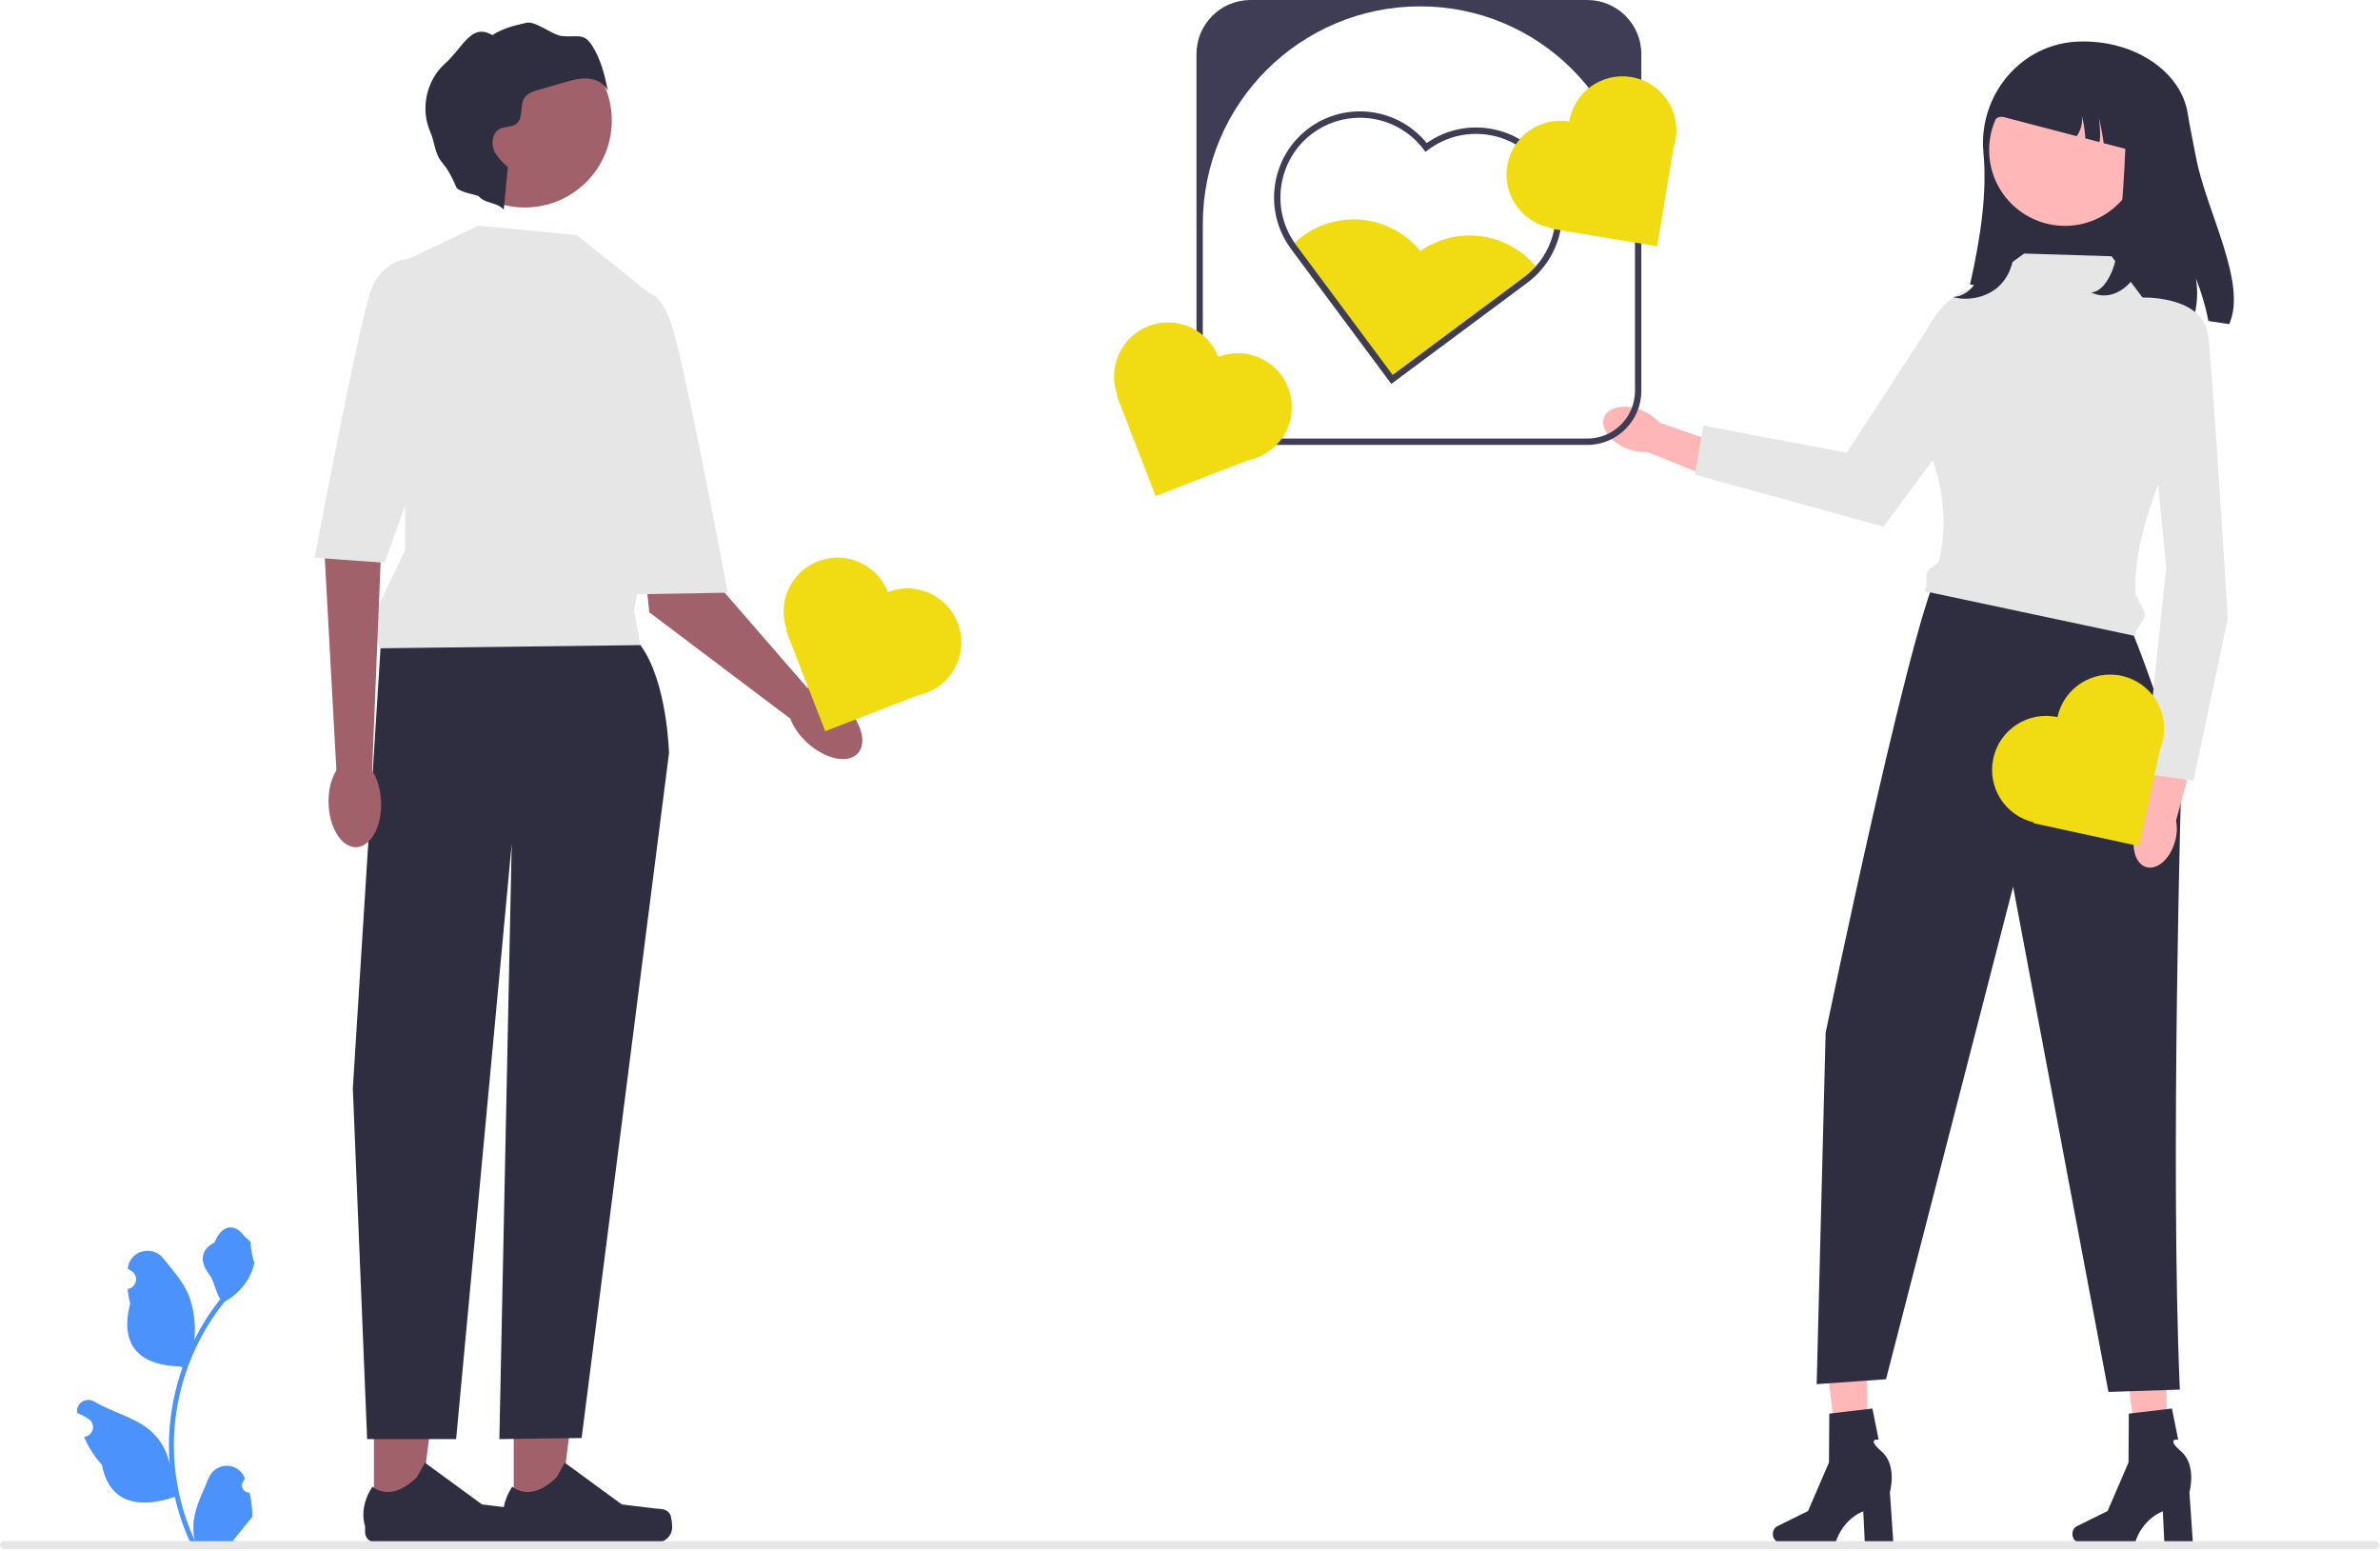 <svg width="749" height="488" viewBox="0 0 749 488" fill="none" xmlns="http://www.w3.org/2000/svg">
<g id="undraw_spread_love_re_v3cl 1" clip-path="url(#clip0_298_102)">
<g id="Group 427322606">
<path id="Vector" d="M484.133 84.879C483.863 84.528 483.593 84.178 483.303 83.838C478.993 78.648 472.983 75.319 466.263 74.379C459.423 73.428 452.613 75.079 446.993 79.019C437.853 67.778 421.313 65.709 409.663 74.519C408.863 75.118 408.113 75.758 407.403 76.428C406.903 76.898 406.433 77.388 405.983 77.888C406.033 77.969 406.083 78.038 406.143 78.118L437.863 120.788L438.663 120.188C440.343 118.948 479.623 89.739 480.863 88.808C482.213 87.788 483.443 86.659 484.543 85.448C484.413 85.258 484.273 85.069 484.133 84.879Z" fill="#F1DB12"/>
</g>
<path id="Vector_2" d="M486.133 50.879C481.773 45.099 475.423 41.379 468.263 40.379C461.423 39.428 454.613 41.078 448.993 45.019C439.853 33.779 423.313 31.709 411.663 40.519C400.003 49.319 397.493 66.038 405.983 77.888C406.033 77.969 406.083 78.038 406.143 78.118L437.863 120.788L438.663 120.188C440.343 118.949 479.623 89.739 480.863 88.808C482.213 87.788 483.443 86.659 484.543 85.448C493.163 76.008 494.123 61.438 486.133 50.879ZM483.303 83.838C482.213 85.069 480.993 86.198 479.653 87.209C478.523 88.069 444.013 113.718 438.274 117.989L407.753 76.928C407.633 76.769 407.513 76.599 407.403 76.428C399.783 65.469 402.173 50.199 412.873 42.108C417.393 38.699 422.693 37.048 427.963 37.048C435.563 37.048 443.084 40.478 448.003 46.998L448.603 47.798L449.403 47.188C460.433 38.858 476.204 41.048 484.543 52.078C488.584 57.428 490.293 64.019 489.373 70.659C488.683 75.638 486.573 80.178 483.303 83.838Z" fill="#3F3D56"/>
<path id="Vector_3" d="M701.538 102L695.008 101C694.108 96.42 692.778 91.91 691.048 87.57C691.788 91.79 691.508 96.18 690.288 100.28L619.978 89.53C623.418 74.41 625.368 60.28 624.208 48.19C622.478 30.05 635.918 13.72 654.128 13.08C654.628 13.06 655.138 13.05 655.648 13.05C672.518 13.05 686.448 22.91 688.478 35.65C689.198 40.21 690.208 44.73 691.048 49.28C694.198 66.32 707.378 89.03 701.538 102Z" fill="#2F2E41"/>
<path id="Vector_4" d="M516.72 129.132C518.988 130.073 520.856 131.449 522.124 132.974L544.297 140.575L540.371 151.02L518.302 142.185C516.326 142.364 514.034 142.014 511.765 141.072C506.584 138.922 503.493 134.507 504.861 131.209C506.229 127.912 511.539 126.982 516.72 129.132Z" fill="#FFB6B6"/>
<g id="Group">
<path id="Vector_5" d="M588.017 464.408L579.247 464.615L574.359 425.218L587.3 424.912L588.017 464.408Z" fill="#FFB7B7"/>
<path id="Vector_6" d="M557.931 482.703C557.931 484.184 558.982 485.385 560.279 485.385H577.685C577.685 485.385 579.398 478.5 586.382 475.537L586.864 485.385H595.843L594.755 469.549C594.755 469.549 597.157 461.077 592.168 456.746C587.18 452.415 591.22 453.018 591.22 453.018L589.258 443.217L575.69 444.812L575.59 460.198L569.005 475.47L559.347 480.241C558.487 480.666 557.931 481.633 557.931 482.703Z" fill="#2F2E41"/>
</g>
<g id="Group_2">
<path id="Vector_7" d="M682.284 464.408L673.515 464.615L668.627 425.218L681.568 424.912L682.284 464.408Z" fill="#FFB7B7"/>
<path id="Vector_8" d="M652.198 482.703C652.198 484.184 653.25 485.385 654.546 485.385H671.952C671.952 485.385 673.665 478.5 680.649 475.537L681.131 485.385H690.11L689.022 469.549C689.022 469.549 691.424 461.077 686.436 456.746C681.448 452.415 685.488 453.018 685.488 453.018L683.526 443.217L669.957 444.812L669.857 460.198L663.273 475.47L653.614 480.241C652.755 480.666 652.198 481.633 652.198 482.703Z" fill="#2F2E41"/>
</g>
<path id="Vector_9" d="M611.537 178L665.537 187C672.616 198.702 686.537 243 686.537 243C686.537 243 682.89 366.063 686.008 437.263L663.537 438L633.537 279L593.537 434L571.717 435.544L574.537 325C574.537 325 604.689 179.37 611.537 178Z" fill="#2F2E41"/>
<path id="Vector_10" d="M637.026 79.781L664.525 80.641L692.883 118.451C681.885 146.243 671.542 166.311 671.993 186.128C672.031 187.807 674.769 191.579 674.993 193.128C675.296 195.222 671.316 198.295 671.993 200.128L605.537 186C606.882 184.103 605.724 181.706 606.537 180C607.252 178.5 609.996 177.676 610.329 176.222C612.128 168.366 613.089 155.26 606.317 139.869C601.501 128.926 622.697 103.396 621.558 90.953L637.026 79.781Z" fill="#E6E6E6"/>
<path id="Vector_11" d="M643.331 97.436L592.748 165.714L533.454 149.387L536.032 133.919L581.182 142.47L606.371 103.747C614.596 87.848 630.807 84.646 643.331 97.436Z" fill="#E6E6E6"/>
<path id="Vector_12" d="M649.852 71.07C663.027 71.07 673.708 60.39 673.708 47.214C673.708 34.038 663.027 23.357 649.852 23.357C636.676 23.357 625.995 34.038 625.995 47.214C625.995 60.39 636.676 71.07 649.852 71.07Z" fill="#FFB7B7"/>
<path id="Vector_13" d="M672.036 261.324C672.707 258.962 673.856 256.947 675.223 255.51L680.192 232.603L691.023 235.286L684.816 258.234C685.224 260.175 685.143 262.493 684.472 264.855C682.94 270.252 678.913 273.836 675.479 272.861C672.045 271.886 670.504 266.72 672.036 261.324Z" fill="#FFB6B6"/>
<path id="Vector_14" d="M673.535 93.628C673.535 93.628 693.532 92.61 694.988 105.871C696.445 119.131 701.103 194.655 701.103 194.655L690.305 245.632L674.907 243.493L681.712 178.604L673.535 93.628Z" fill="#E6E6E6"/>
<path id="Vector_15" d="M674.107 26.94C674.107 32.33 671.117 39.27 671.117 47.42L662.047 45.06C661.867 43.48 660.947 38.54 660.537 37C660.747 38.45 661.197 43.32 660.697 44.7L656.247 43.54C656.217 42.71 656.147 41.88 656.047 41.06C655.867 39.48 655.567 37.92 655.157 36.38C655.367 37.83 655.197 39.32 654.697 40.7C654.407 41.46 654.027 42.18 653.547 42.84L631.587 37.11C626.268 35.108 625.453 42.152 625.537 51C625.537 51 622.537 20 645.337 18.21L648.777 14.77C669.487 15.96 674.107 20.25 674.107 26.94Z" fill="#2F2E41"/>
<path id="Vector_16" d="M625.224 56.287C626.04 64.612 625.044 72.989 623.859 81.28C623.478 83.948 623.054 86.679 621.632 89.055C620.211 91.43 617.566 93.414 614.536 93.475C619.3 94.762 624.793 93.634 628.437 90.621C632.135 87.563 633.761 82.927 633.886 78.442C634.01 73.957 632.797 69.537 631.591 65.18L625.224 56.287Z" fill="#2F2E41"/>
<path id="Vector_17" d="M668.768 24.21C669.585 39.389 668.589 54.661 667.404 69.777C667.023 74.642 666.599 79.621 665.177 83.952C663.756 88.283 661.111 91.899 658.081 92.011C662.845 94.357 668.338 92.301 671.982 86.808C675.68 81.232 677.306 72.781 677.431 64.604C677.555 56.426 676.342 48.369 675.136 40.425L668.768 24.21Z" fill="#2F2E41"/>
<g id="Group_3">
<path id="Vector_18" d="M161.675 476.782L176.029 476.78L182.857 421.414L161.672 421.415L161.675 476.782Z" fill="#A0616A"/>
<path id="Vector_19" d="M210.854 476.456C211.301 477.209 211.537 479.638 211.537 480.514C211.537 483.204 209.356 485.386 206.665 485.386H162.212C160.376 485.386 158.888 483.898 158.888 482.062V480.211C158.888 480.211 156.689 474.649 161.217 467.793C161.217 467.793 166.844 473.161 175.252 464.753L177.732 460.261L195.68 473.388L205.628 474.612C207.805 474.88 209.735 474.571 210.854 476.456Z" fill="#2F2E41"/>
</g>
<g id="Group_4">
<path id="Vector_20" d="M117.675 476.782L132.029 476.78L138.857 421.414L117.672 421.415L117.675 476.782Z" fill="#A0616A"/>
<path id="Vector_21" d="M166.854 476.456C167.301 477.209 167.537 479.638 167.537 480.514C167.537 483.204 165.356 485.386 162.665 485.386H118.212C116.376 485.386 114.888 483.898 114.888 482.062V480.211C114.888 480.211 112.689 474.649 117.217 467.793C117.217 467.793 122.844 473.161 131.252 464.753L133.732 460.261L151.68 473.388L161.628 474.612C163.805 474.88 165.735 474.571 166.854 476.456Z" fill="#2F2E41"/>
</g>
<path id="Vector_22" d="M120.037 199.5L111.037 342.5L115.537 452.835H143.545L161.037 265.5L157.151 452.835L183.037 452.5L210.537 237C210.537 237 210.037 214.5 201.537 203C193.037 191.5 120.037 199.5 120.037 199.5Z" fill="#2F2E41"/>
<path id="Vector_23" d="M224.252 166.604L201.708 167.492L204.341 192.673L248.537 226L254.537 217L222.801 180.457L224.252 166.604Z" fill="#A0616A"/>
<path id="Vector_24" d="M181.537 74L150.537 71L127.537 82V173L120.223 188.292C117.868 193.217 117.62 198.889 119.537 204L201.537 203L199.537 192L203.537 171L206.537 94L181.537 74Z" fill="#E6E6E6"/>
<path id="Vector_25" d="M200.037 93.5C200.037 93.5 207.037 86.5 212.037 104.5C217.037 122.5 229.037 186.5 229.037 186.5L200.537 187L193.037 118.5L200.037 93.5Z" fill="#E6E6E6"/>
<path id="Vector_26" d="M120.037 170.5L117.037 244.354L106.037 245.5L102.037 172.5L120.037 170.5Z" fill="#A0616A"/>
<path id="Vector_27" d="M139.037 82.5C139.037 82.5 121.037 75.5 116.037 93.5C111.037 111.5 99.037 175.5 99.037 175.5L121.037 177.079L146.037 107.5L139.037 82.5Z" fill="#E6E6E6"/>
<path id="Vector_28" d="M165.179 65.289C180.285 65.289 192.53 53.044 192.53 37.939C192.53 22.834 180.285 10.588 165.179 10.588C150.074 10.588 137.829 22.834 137.829 37.939C137.829 53.044 150.074 65.289 165.179 65.289Z" fill="#A0616A"/>
<path id="Vector_29" d="M112.144 266.585C116.707 266.43 120.195 260.074 119.934 252.388C119.673 244.703 115.761 238.598 111.198 238.753C106.635 238.908 103.147 245.265 103.409 252.95C103.67 260.636 107.581 266.74 112.144 266.585Z" fill="#A0616A"/>
<path id="Vector_30" d="M269.979 237.031C273.048 233.651 270.922 226.719 265.23 221.549C259.537 216.379 252.434 214.928 249.364 218.308C246.294 221.688 248.42 228.619 254.113 233.789C259.806 238.959 266.909 240.411 269.979 237.031Z" fill="#A0616A"/>
<path id="Vector_31" d="M186.372 14.402C183.659 10.135 181.794 11.861 176.765 11.335C173.883 11.033 168.491 6.503 165.669 7.159C161.948 8.023 158.134 8.926 154.965 11.06C148.248 7.108 145.859 14.843 140.034 20.021C134.209 25.2 132.234 34.253 135.372 41.387C136.866 44.785 136.752 48.39 139.183 51.195C141.981 54.424 143.523 58.918 143.738 59.167C144.903 60.511 150.388 61.454 150.612 61.712C152.808 64.247 156.347 63.466 158.543 66L159.81 52.591C158.032 50.959 156.191 49.236 155.362 46.968C154.532 44.701 155.082 41.732 157.212 40.596C158.888 39.703 161.129 40.105 162.589 38.89C164.817 37.037 163.443 33.16 165.065 30.758C166.024 29.337 167.804 28.766 169.449 28.288C172.117 27.514 174.784 26.74 177.452 25.966C179.933 25.246 182.482 24.518 185.057 24.724C187.633 24.929 190.282 26.273 191.3 28.648C190.361 23.68 189.084 18.669 186.372 14.402Z" fill="#2F2E41"/>
<g id="Group 427322605">
<path id="Vector_32" d="M279.412 186.299C276.02 177.558 266.184 173.222 257.442 176.614C248.784 179.974 244.452 189.656 247.667 198.334L247.414 198.433L259.698 230.088L288.827 218.784C289.79 218.593 290.75 218.322 291.697 217.955C300.438 214.562 304.775 204.726 301.382 195.985C297.99 187.243 288.154 182.907 279.412 186.299Z" fill="#F1DB12"/>
</g>
<path id="Vector_33" d="M516.537 17V123C516.537 132.374 508.911 140 499.537 140H393.537C384.163 140 376.537 132.374 376.537 123V17C376.537 7.626 384.163 0 393.537 0H499.537C508.911 0 516.537 7.626 516.537 17ZM499.537 138C507.821 138 514.537 131.284 514.537 123V69.559C514.537 32.247 484.29 2 446.978 2C409.179 2 378.537 32.642 378.537 70.441V123C378.537 131.284 385.253 138 393.537 138H499.537Z" fill="#3F3D56"/>
<g id="Group 427322607">
<path id="Vector_34" d="M493.853 38.224C484.601 36.696 475.863 42.958 474.336 52.209C472.823 61.372 478.953 70.028 488.06 71.676L488.016 71.944L521.518 77.476L526.608 46.648C526.934 45.722 527.189 44.758 527.354 43.756C528.882 34.504 522.621 25.766 513.369 24.239C504.118 22.711 495.38 28.972 493.853 38.224Z" fill="#F1DB12"/>
</g>
<g id="Group 427322604">
<path id="Vector_35" d="M383.412 112.299C380.02 103.558 370.184 99.222 361.442 102.614C352.784 105.974 348.452 115.656 351.667 124.334L351.414 124.433L363.699 156.088L392.827 144.784C393.79 144.593 394.75 144.322 395.697 143.955C404.438 140.562 408.775 130.726 405.382 121.985C401.99 113.243 392.154 108.907 383.412 112.299Z" fill="#F1DB12"/>
</g>
<g id="Group 427322608">
<path id="Vector_36" d="M647.492 225.656C638.328 223.669 629.289 229.488 627.303 238.651C625.335 247.728 631.027 256.678 640.041 258.778L639.983 259.044L673.168 266.237L679.787 235.701C680.159 234.793 680.462 233.842 680.677 232.85C682.663 223.686 676.845 214.647 667.681 212.66C658.518 210.674 649.479 216.492 647.492 225.656Z" fill="#F1DB12"/>
</g>
<g id="Group 427322609">
<path id="Vector_37" d="M78.516 469.653C76.45 469.783 75.308 467.216 76.871 465.72L77.026 465.102C77.006 465.052 76.986 465.003 76.965 464.954C74.876 459.972 67.795 460.006 65.723 464.995C63.885 469.423 61.544 473.859 60.968 478.541C60.709 480.608 60.825 482.714 61.284 484.742C56.976 475.331 54.709 465.055 54.709 454.721C54.709 452.124 54.851 449.528 55.142 446.938C55.381 444.819 55.71 442.714 56.136 440.628C58.442 429.351 63.435 418.609 70.636 409.638C74.099 407.746 76.986 404.787 78.729 401.242C79.356 399.963 79.847 398.587 80.079 397.185C79.685 397.237 78.594 391.237 78.891 390.869C78.342 390.035 77.359 389.621 76.76 388.808C73.777 384.765 69.668 385.471 67.523 390.965C62.941 393.278 62.897 397.114 65.708 400.802C67.497 403.149 67.743 406.325 69.312 408.837C69.151 409.044 68.983 409.244 68.822 409.451C65.861 413.249 63.299 417.331 61.141 421.619C61.751 416.853 60.85 411.111 59.314 407.41C57.566 403.192 54.289 399.641 51.404 395.995C47.938 391.615 40.83 393.527 40.22 399.078C40.214 399.132 40.208 399.185 40.202 399.239C40.631 399.481 41.051 399.738 41.461 400.009C43.8 401.556 42.992 405.183 40.22 405.611L40.157 405.621C40.312 407.164 40.577 408.695 40.964 410.2C37.263 424.516 45.255 429.73 56.666 429.964C56.918 430.093 57.163 430.222 57.415 430.345C56.259 433.6 55.335 436.94 54.651 440.324C54.037 443.315 53.611 446.337 53.372 449.373C53.075 453.203 53.101 457.053 53.424 460.876L53.404 460.741C52.584 456.529 50.297 452.596 46.978 449.87C42.032 445.808 35.045 444.312 29.709 441.046C27.141 439.474 23.85 441.506 24.298 444.483L24.32 444.626C25.114 444.949 25.889 445.323 26.639 445.743C27.067 445.985 27.487 446.242 27.897 446.513C30.237 448.06 29.428 451.687 26.656 452.115L26.593 452.124C26.548 452.131 26.509 452.137 26.464 452.144C27.827 455.38 29.726 458.383 32.103 460.973C34.417 473.47 44.359 474.656 54.993 471.017H55C56.162 476.08 57.861 481.028 60.044 485.743H78.064C78.129 485.543 78.187 485.336 78.245 485.136C76.579 485.239 74.899 485.142 73.259 484.839C74.596 483.198 75.933 481.545 77.27 479.904C77.302 479.872 77.328 479.84 77.354 479.807C78.032 478.968 78.716 478.134 79.395 477.295L79.395 477.294C79.438 474.716 79.128 472.147 78.516 469.653Z" fill="#4B92FC"/>
</g>
<path id="b-325" d="M1.247 487.44H747.528C748.217 487.44 748.775 486.882 748.775 486.193C748.775 485.504 748.217 484.946 747.528 484.946H1.247C0.558 484.946 0 485.504 0 486.193C0 486.882 0.558 487.44 1.247 487.44Z" fill="#E6E6E6"/>
</g>
<defs>
<clipPath id="clip0_298_102">
<rect width="748.775" height="487.44" fill="white"/>
</clipPath>
</defs>
</svg>
